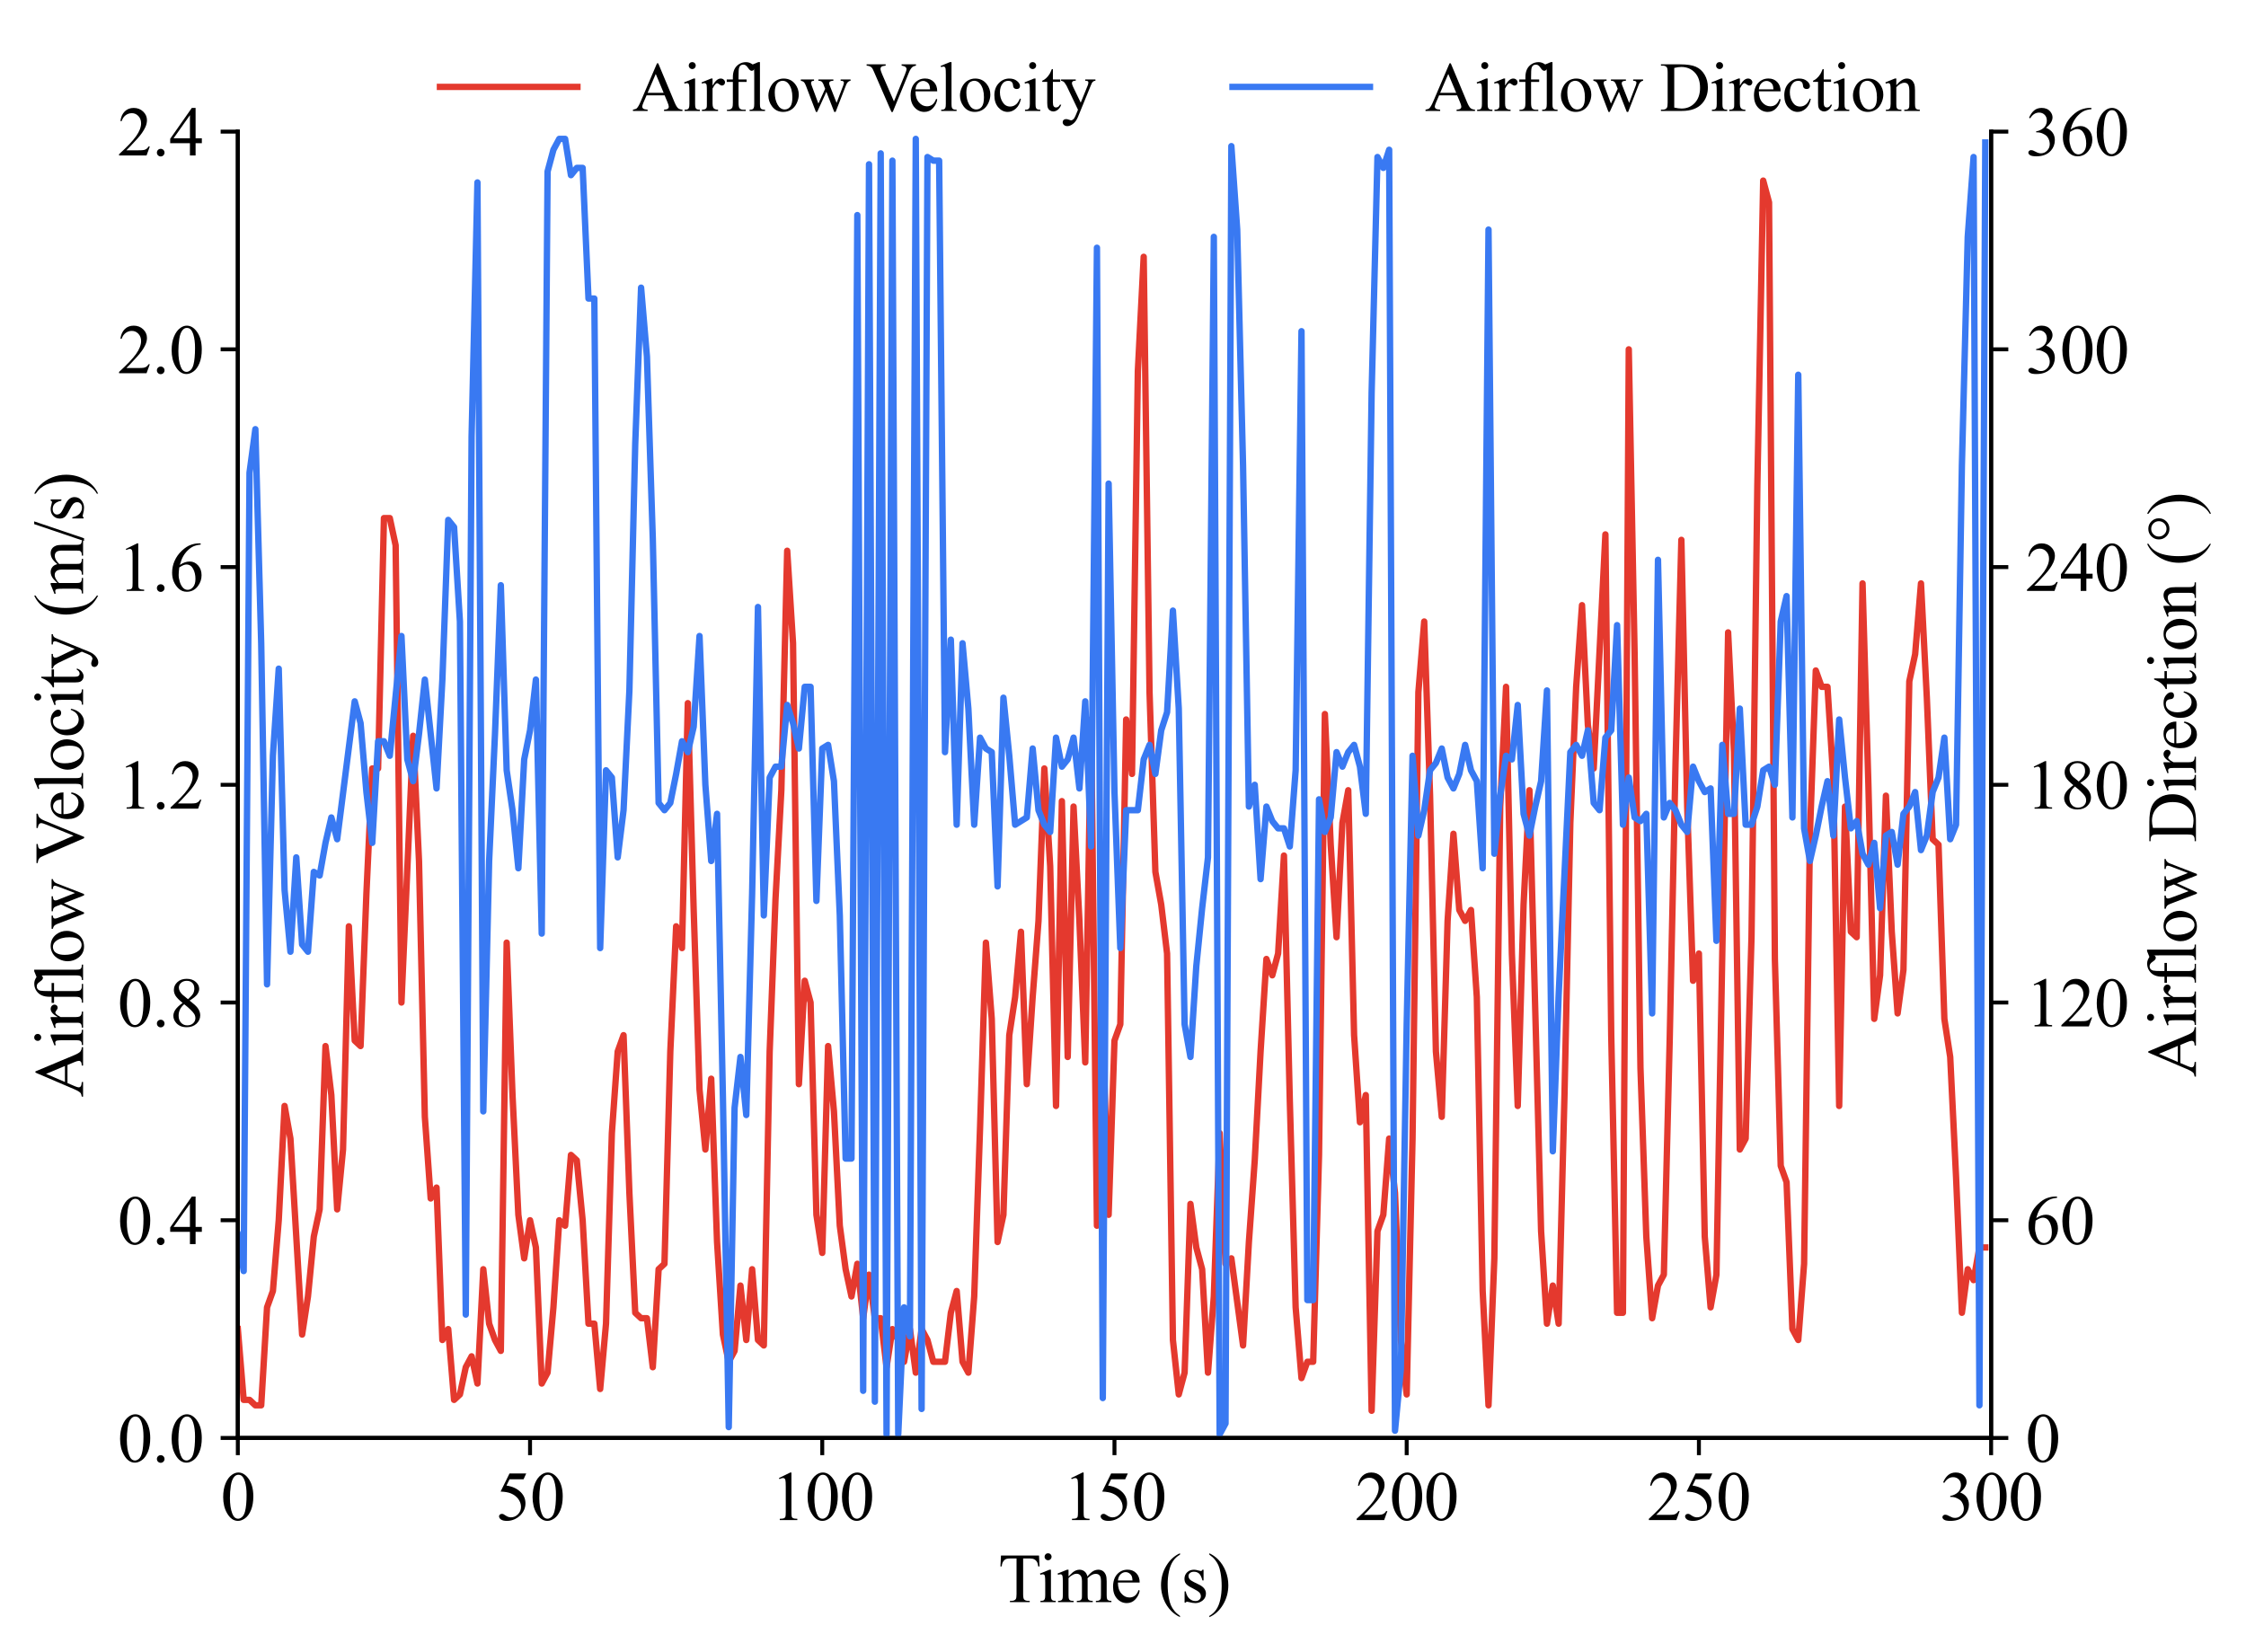 <?xml version="1.0" encoding="utf-8" standalone="no"?>
<!DOCTYPE svg PUBLIC "-//W3C//DTD SVG 1.1//EN"
  "http://www.w3.org/Graphics/SVG/1.1/DTD/svg11.dtd">
<svg xmlns:xlink="http://www.w3.org/1999/xlink" width="457.478pt" height="336.555pt" viewBox="0 0 457.478 336.555" xmlns="http://www.w3.org/2000/svg" version="1.1">
 <defs>
  <style type="text/css">*{stroke-linejoin: round; stroke-linecap: butt}</style>
 </defs>
 <g id="figure_1">
  <g id="patch_1">
   <path d="M 0 336.555 
L 457.478 336.555 
L 457.478 0 
L 0 0 
z
" style="fill: #ffffff"/>
  </g>
  <g id="axes_1">
   <g id="patch_2">
    <path d="M 48.442 292.923 
L 405.562 292.923 
L 405.562 26.811 
L 48.442 26.811 
z
" style="fill: #ffffff"/>
   </g>
   <g id="matplotlib.axis_1">
    <g id="xtick_1">
     <g id="line2d_1">
      <defs>
       <path id="m3b7aa25523" d="M 0 0 
L 0 3.5 
" style="stroke: #000000; stroke-width: 0.8"/>
      </defs>
      <g>
       <use xlink:href="#m3b7aa25523" x="48.442" y="292.923" style="stroke: #000000; stroke-width: 0.8"/>
      </g>
     </g>
     <g id="text_1">
      <!-- 0 -->
      <g transform="translate(44.942 309.644)scale(0.14 -0.14)">
       <defs>
        <path id="TimesNewRomanPSMT-30" d="M 231 2094 
Q 231 2819 450 3342 
Q 669 3866 1031 4122 
Q 1313 4325 1613 4325 
Q 2100 4325 2488 3828 
Q 2972 3213 2972 2159 
Q 2972 1422 2759 906 
Q 2547 391 2217 158 
Q 1888 -75 1581 -75 
Q 975 -75 572 641 
Q 231 1244 231 2094 
z
M 844 2016 
Q 844 1141 1059 588 
Q 1238 122 1591 122 
Q 1759 122 1940 273 
Q 2122 425 2216 781 
Q 2359 1319 2359 2297 
Q 2359 3022 2209 3506 
Q 2097 3866 1919 4016 
Q 1791 4119 1609 4119 
Q 1397 4119 1231 3928 
Q 1006 3669 925 3112 
Q 844 2556 844 2016 
z
" transform="scale(0.016)"/>
       </defs>
       <use xlink:href="#TimesNewRomanPSMT-30"/>
      </g>
     </g>
    </g>
    <g id="xtick_2">
     <g id="line2d_2">
      <g>
       <use xlink:href="#m3b7aa25523" x="107.962" y="292.923" style="stroke: #000000; stroke-width: 0.8"/>
      </g>
     </g>
     <g id="text_2">
      <!-- 50 -->
      <g transform="translate(100.962 309.644)scale(0.14 -0.14)">
       <defs>
        <path id="TimesNewRomanPSMT-35" d="M 2778 4238 
L 2534 3706 
L 1259 3706 
L 981 3138 
Q 1809 3016 2294 2522 
Q 2709 2097 2709 1522 
Q 2709 1188 2573 903 
Q 2438 619 2231 419 
Q 2025 219 1772 97 
Q 1413 -75 1034 -75 
Q 653 -75 479 54 
Q 306 184 306 341 
Q 306 428 378 495 
Q 450 563 559 563 
Q 641 563 702 538 
Q 763 513 909 409 
Q 1144 247 1384 247 
Q 1750 247 2026 523 
Q 2303 800 2303 1197 
Q 2303 1581 2056 1914 
Q 1809 2247 1375 2428 
Q 1034 2569 447 2591 
L 1259 4238 
L 2778 4238 
z
" transform="scale(0.016)"/>
       </defs>
       <use xlink:href="#TimesNewRomanPSMT-35"/>
       <use xlink:href="#TimesNewRomanPSMT-30" x="50"/>
      </g>
     </g>
    </g>
    <g id="xtick_3">
     <g id="line2d_3">
      <g>
       <use xlink:href="#m3b7aa25523" x="167.482" y="292.923" style="stroke: #000000; stroke-width: 0.8"/>
      </g>
     </g>
     <g id="text_3">
      <!-- 100 -->
      <g transform="translate(156.982 309.644)scale(0.14 -0.14)">
       <defs>
        <path id="TimesNewRomanPSMT-31" d="M 750 3822 
L 1781 4325 
L 1884 4325 
L 1884 747 
Q 1884 391 1914 303 
Q 1944 216 2037 169 
Q 2131 122 2419 116 
L 2419 0 
L 825 0 
L 825 116 
Q 1125 122 1212 167 
Q 1300 213 1334 289 
Q 1369 366 1369 747 
L 1369 3034 
Q 1369 3497 1338 3628 
Q 1316 3728 1258 3775 
Q 1200 3822 1119 3822 
Q 1003 3822 797 3725 
L 750 3822 
z
" transform="scale(0.016)"/>
       </defs>
       <use xlink:href="#TimesNewRomanPSMT-31"/>
       <use xlink:href="#TimesNewRomanPSMT-30" x="50"/>
       <use xlink:href="#TimesNewRomanPSMT-30" x="100"/>
      </g>
     </g>
    </g>
    <g id="xtick_4">
     <g id="line2d_4">
      <g>
       <use xlink:href="#m3b7aa25523" x="227.002" y="292.923" style="stroke: #000000; stroke-width: 0.8"/>
      </g>
     </g>
     <g id="text_4">
      <!-- 150 -->
      <g transform="translate(216.502 309.644)scale(0.14 -0.14)">
       <use xlink:href="#TimesNewRomanPSMT-31"/>
       <use xlink:href="#TimesNewRomanPSMT-35" x="50"/>
       <use xlink:href="#TimesNewRomanPSMT-30" x="100"/>
      </g>
     </g>
    </g>
    <g id="xtick_5">
     <g id="line2d_5">
      <g>
       <use xlink:href="#m3b7aa25523" x="286.522" y="292.923" style="stroke: #000000; stroke-width: 0.8"/>
      </g>
     </g>
     <g id="text_5">
      <!-- 200 -->
      <g transform="translate(276.022 309.644)scale(0.14 -0.14)">
       <defs>
        <path id="TimesNewRomanPSMT-32" d="M 2934 816 
L 2638 0 
L 138 0 
L 138 116 
Q 1241 1122 1691 1759 
Q 2141 2397 2141 2925 
Q 2141 3328 1894 3587 
Q 1647 3847 1303 3847 
Q 991 3847 742 3664 
Q 494 3481 375 3128 
L 259 3128 
Q 338 3706 661 4015 
Q 984 4325 1469 4325 
Q 1984 4325 2329 3994 
Q 2675 3663 2675 3213 
Q 2675 2891 2525 2569 
Q 2294 2063 1775 1497 
Q 997 647 803 472 
L 1909 472 
Q 2247 472 2383 497 
Q 2519 522 2628 598 
Q 2738 675 2819 816 
L 2934 816 
z
" transform="scale(0.016)"/>
       </defs>
       <use xlink:href="#TimesNewRomanPSMT-32"/>
       <use xlink:href="#TimesNewRomanPSMT-30" x="50"/>
       <use xlink:href="#TimesNewRomanPSMT-30" x="100"/>
      </g>
     </g>
    </g>
    <g id="xtick_6">
     <g id="line2d_6">
      <g>
       <use xlink:href="#m3b7aa25523" x="346.042" y="292.923" style="stroke: #000000; stroke-width: 0.8"/>
      </g>
     </g>
     <g id="text_6">
      <!-- 250 -->
      <g transform="translate(335.542 309.644)scale(0.14 -0.14)">
       <use xlink:href="#TimesNewRomanPSMT-32"/>
       <use xlink:href="#TimesNewRomanPSMT-35" x="50"/>
       <use xlink:href="#TimesNewRomanPSMT-30" x="100"/>
      </g>
     </g>
    </g>
    <g id="xtick_7">
     <g id="line2d_7">
      <g>
       <use xlink:href="#m3b7aa25523" x="405.562" y="292.923" style="stroke: #000000; stroke-width: 0.8"/>
      </g>
     </g>
     <g id="text_7">
      <!-- 300 -->
      <g transform="translate(395.062 309.644)scale(0.14 -0.14)">
       <defs>
        <path id="TimesNewRomanPSMT-33" d="M 325 3431 
Q 506 3859 782 4092 
Q 1059 4325 1472 4325 
Q 1981 4325 2253 3994 
Q 2459 3747 2459 3466 
Q 2459 3003 1878 2509 
Q 2269 2356 2469 2072 
Q 2669 1788 2669 1403 
Q 2669 853 2319 450 
Q 1863 -75 997 -75 
Q 569 -75 414 31 
Q 259 138 259 259 
Q 259 350 332 419 
Q 406 488 509 488 
Q 588 488 669 463 
Q 722 447 909 348 
Q 1097 250 1169 231 
Q 1284 197 1416 197 
Q 1734 197 1970 444 
Q 2206 691 2206 1028 
Q 2206 1275 2097 1509 
Q 2016 1684 1919 1775 
Q 1784 1900 1550 2001 
Q 1316 2103 1072 2103 
L 972 2103 
L 972 2197 
Q 1219 2228 1467 2375 
Q 1716 2522 1828 2728 
Q 1941 2934 1941 3181 
Q 1941 3503 1739 3701 
Q 1538 3900 1238 3900 
Q 753 3900 428 3381 
L 325 3431 
z
" transform="scale(0.016)"/>
       </defs>
       <use xlink:href="#TimesNewRomanPSMT-33"/>
       <use xlink:href="#TimesNewRomanPSMT-30" x="50"/>
       <use xlink:href="#TimesNewRomanPSMT-30" x="100"/>
      </g>
     </g>
    </g>
    <g id="text_8">
     <!-- Time (s) -->
     <g transform="translate(203.339 326.36)scale(0.14 -0.14)">
      <defs>
       <path id="TimesNewRomanPSMT-54" d="M 3703 4238 
L 3750 3244 
L 3631 3244 
Q 3597 3506 3538 3619 
Q 3441 3800 3280 3886 
Q 3119 3972 2856 3972 
L 2259 3972 
L 2259 734 
Q 2259 344 2344 247 
Q 2463 116 2709 116 
L 2856 116 
L 2856 0 
L 1059 0 
L 1059 116 
L 1209 116 
Q 1478 116 1591 278 
Q 1659 378 1659 734 
L 1659 3972 
L 1150 3972 
Q 853 3972 728 3928 
Q 566 3869 450 3700 
Q 334 3531 313 3244 
L 194 3244 
L 244 4238 
L 3703 4238 
z
" transform="scale(0.016)"/>
       <path id="TimesNewRomanPSMT-69" d="M 928 4444 
Q 1059 4444 1151 4351 
Q 1244 4259 1244 4128 
Q 1244 3997 1151 3903 
Q 1059 3809 928 3809 
Q 797 3809 703 3903 
Q 609 3997 609 4128 
Q 609 4259 701 4351 
Q 794 4444 928 4444 
z
M 1188 2947 
L 1188 647 
Q 1188 378 1227 289 
Q 1266 200 1342 156 
Q 1419 113 1622 113 
L 1622 0 
L 231 0 
L 231 113 
Q 441 113 512 153 
Q 584 194 626 287 
Q 669 381 669 647 
L 669 1750 
Q 669 2216 641 2353 
Q 619 2453 572 2492 
Q 525 2531 444 2531 
Q 356 2531 231 2484 
L 188 2597 
L 1050 2947 
L 1188 2947 
z
" transform="scale(0.016)"/>
       <path id="TimesNewRomanPSMT-6d" d="M 1050 2338 
Q 1363 2650 1419 2697 
Q 1559 2816 1721 2881 
Q 1884 2947 2044 2947 
Q 2313 2947 2506 2790 
Q 2700 2634 2766 2338 
Q 3088 2713 3309 2830 
Q 3531 2947 3766 2947 
Q 3994 2947 4170 2830 
Q 4347 2713 4450 2447 
Q 4519 2266 4519 1878 
L 4519 647 
Q 4519 378 4559 278 
Q 4591 209 4675 161 
Q 4759 113 4950 113 
L 4950 0 
L 3538 0 
L 3538 113 
L 3597 113 
Q 3781 113 3884 184 
Q 3956 234 3988 344 
Q 4000 397 4000 647 
L 4000 1878 
Q 4000 2228 3916 2372 
Q 3794 2572 3525 2572 
Q 3359 2572 3192 2489 
Q 3025 2406 2788 2181 
L 2781 2147 
L 2788 2013 
L 2788 647 
Q 2788 353 2820 281 
Q 2853 209 2943 161 
Q 3034 113 3253 113 
L 3253 0 
L 1806 0 
L 1806 113 
Q 2044 113 2133 169 
Q 2222 225 2256 338 
Q 2272 391 2272 647 
L 2272 1878 
Q 2272 2228 2169 2381 
Q 2031 2581 1784 2581 
Q 1616 2581 1450 2491 
Q 1191 2353 1050 2181 
L 1050 647 
Q 1050 366 1089 281 
Q 1128 197 1204 155 
Q 1281 113 1516 113 
L 1516 0 
L 100 0 
L 100 113 
Q 297 113 375 155 
Q 453 197 493 289 
Q 534 381 534 647 
L 534 1741 
Q 534 2213 506 2350 
Q 484 2453 437 2492 
Q 391 2531 309 2531 
Q 222 2531 100 2484 
L 53 2597 
L 916 2947 
L 1050 2947 
L 1050 2338 
z
" transform="scale(0.016)"/>
       <path id="TimesNewRomanPSMT-65" d="M 681 1784 
Q 678 1147 991 784 
Q 1303 422 1725 422 
Q 2006 422 2214 576 
Q 2422 731 2563 1106 
L 2659 1044 
Q 2594 616 2278 264 
Q 1963 -88 1488 -88 
Q 972 -88 605 314 
Q 238 716 238 1394 
Q 238 2128 614 2539 
Q 991 2950 1559 2950 
Q 2041 2950 2350 2633 
Q 2659 2316 2659 1784 
L 681 1784 
z
M 681 1966 
L 2006 1966 
Q 1991 2241 1941 2353 
Q 1863 2528 1708 2628 
Q 1553 2728 1384 2728 
Q 1125 2728 920 2526 
Q 716 2325 681 1966 
z
" transform="scale(0.016)"/>
       <path id="TimesNewRomanPSMT-20" transform="scale(0.016)"/>
       <path id="TimesNewRomanPSMT-28" d="M 1988 -1253 
L 1988 -1369 
Q 1516 -1131 1200 -813 
Q 750 -359 506 256 
Q 263 872 263 1534 
Q 263 2503 741 3301 
Q 1219 4100 1988 4444 
L 1988 4313 
Q 1603 4100 1356 3731 
Q 1109 3363 987 2797 
Q 866 2231 866 1616 
Q 866 947 969 400 
Q 1050 -31 1165 -292 
Q 1281 -553 1476 -793 
Q 1672 -1034 1988 -1253 
z
" transform="scale(0.016)"/>
       <path id="TimesNewRomanPSMT-73" d="M 2050 2947 
L 2050 1972 
L 1947 1972 
Q 1828 2431 1642 2597 
Q 1456 2763 1169 2763 
Q 950 2763 815 2647 
Q 681 2531 681 2391 
Q 681 2216 781 2091 
Q 878 1963 1175 1819 
L 1631 1597 
Q 2266 1288 2266 781 
Q 2266 391 1970 151 
Q 1675 -88 1309 -88 
Q 1047 -88 709 6 
Q 606 38 541 38 
Q 469 38 428 -44 
L 325 -44 
L 325 978 
L 428 978 
Q 516 541 762 319 
Q 1009 97 1316 97 
Q 1531 97 1667 223 
Q 1803 350 1803 528 
Q 1803 744 1651 891 
Q 1500 1038 1047 1263 
Q 594 1488 453 1669 
Q 313 1847 313 2119 
Q 313 2472 555 2709 
Q 797 2947 1181 2947 
Q 1350 2947 1591 2875 
Q 1750 2828 1803 2828 
Q 1853 2828 1881 2850 
Q 1909 2872 1947 2947 
L 2050 2947 
z
" transform="scale(0.016)"/>
       <path id="TimesNewRomanPSMT-29" d="M 144 4313 
L 144 4444 
Q 619 4209 934 3891 
Q 1381 3434 1625 2820 
Q 1869 2206 1869 1541 
Q 1869 572 1392 -226 
Q 916 -1025 144 -1369 
L 144 -1253 
Q 528 -1038 776 -670 
Q 1025 -303 1145 264 
Q 1266 831 1266 1447 
Q 1266 2113 1163 2663 
Q 1084 3094 967 3353 
Q 850 3613 656 3853 
Q 463 4094 144 4313 
z
" transform="scale(0.016)"/>
      </defs>
      <use xlink:href="#TimesNewRomanPSMT-54"/>
      <use xlink:href="#TimesNewRomanPSMT-69" x="57.584"/>
      <use xlink:href="#TimesNewRomanPSMT-6d" x="85.367"/>
      <use xlink:href="#TimesNewRomanPSMT-65" x="163.15"/>
      <use xlink:href="#TimesNewRomanPSMT-20" x="207.535"/>
      <use xlink:href="#TimesNewRomanPSMT-28" x="232.535"/>
      <use xlink:href="#TimesNewRomanPSMT-73" x="265.836"/>
      <use xlink:href="#TimesNewRomanPSMT-29" x="304.752"/>
     </g>
    </g>
   </g>
   <g id="matplotlib.axis_2">
    <g id="ytick_1">
     <g id="line2d_8">
      <defs>
       <path id="ma451b81533" d="M 0 0 
L -3.5 0 
" style="stroke: #000000; stroke-width: 0.8"/>
      </defs>
      <g>
       <use xlink:href="#ma451b81533" x="48.442" y="292.923" style="stroke: #000000; stroke-width: 0.8"/>
      </g>
     </g>
     <g id="text_9">
      <!-- 0.0 -->
      <g transform="translate(23.942 297.784)scale(0.14 -0.14)">
       <defs>
        <path id="TimesNewRomanPSMT-2e" d="M 800 606 
Q 947 606 1047 504 
Q 1147 403 1147 259 
Q 1147 116 1045 14 
Q 944 -88 800 -88 
Q 656 -88 554 14 
Q 453 116 453 259 
Q 453 406 554 506 
Q 656 606 800 606 
z
" transform="scale(0.016)"/>
       </defs>
       <use xlink:href="#TimesNewRomanPSMT-30"/>
       <use xlink:href="#TimesNewRomanPSMT-2e" x="50"/>
       <use xlink:href="#TimesNewRomanPSMT-30" x="75"/>
      </g>
     </g>
    </g>
    <g id="ytick_2">
     <g id="line2d_9">
      <g>
       <use xlink:href="#ma451b81533" x="48.442" y="248.571" style="stroke: #000000; stroke-width: 0.8"/>
      </g>
     </g>
     <g id="text_10">
      <!-- 0.4 -->
      <g transform="translate(23.942 253.432)scale(0.14 -0.14)">
       <defs>
        <path id="TimesNewRomanPSMT-34" d="M 2978 1563 
L 2978 1119 
L 2409 1119 
L 2409 0 
L 1894 0 
L 1894 1119 
L 100 1119 
L 100 1519 
L 2066 4325 
L 2409 4325 
L 2409 1563 
L 2978 1563 
z
M 1894 1563 
L 1894 3666 
L 406 1563 
L 1894 1563 
z
" transform="scale(0.016)"/>
       </defs>
       <use xlink:href="#TimesNewRomanPSMT-30"/>
       <use xlink:href="#TimesNewRomanPSMT-2e" x="50"/>
       <use xlink:href="#TimesNewRomanPSMT-34" x="75"/>
      </g>
     </g>
    </g>
    <g id="ytick_3">
     <g id="line2d_10">
      <g>
       <use xlink:href="#ma451b81533" x="48.442" y="204.219" style="stroke: #000000; stroke-width: 0.8"/>
      </g>
     </g>
     <g id="text_11">
      <!-- 0.8 -->
      <g transform="translate(23.942 209.08)scale(0.14 -0.14)">
       <defs>
        <path id="TimesNewRomanPSMT-38" d="M 1228 2134 
Q 725 2547 579 2797 
Q 434 3047 434 3316 
Q 434 3728 753 4026 
Q 1072 4325 1600 4325 
Q 2113 4325 2425 4047 
Q 2738 3769 2738 3413 
Q 2738 3175 2569 2928 
Q 2400 2681 1866 2347 
Q 2416 1922 2594 1678 
Q 2831 1359 2831 1006 
Q 2831 559 2490 242 
Q 2150 -75 1597 -75 
Q 994 -75 656 303 
Q 388 606 388 966 
Q 388 1247 577 1523 
Q 766 1800 1228 2134 
z
M 1719 2469 
Q 2094 2806 2194 3001 
Q 2294 3197 2294 3444 
Q 2294 3772 2109 3958 
Q 1925 4144 1606 4144 
Q 1288 4144 1088 3959 
Q 888 3775 888 3528 
Q 888 3366 970 3203 
Q 1053 3041 1206 2894 
L 1719 2469 
z
M 1375 2016 
Q 1116 1797 991 1539 
Q 866 1281 866 981 
Q 866 578 1086 336 
Q 1306 94 1647 94 
Q 1984 94 2187 284 
Q 2391 475 2391 747 
Q 2391 972 2272 1150 
Q 2050 1481 1375 2016 
z
" transform="scale(0.016)"/>
       </defs>
       <use xlink:href="#TimesNewRomanPSMT-30"/>
       <use xlink:href="#TimesNewRomanPSMT-2e" x="50"/>
       <use xlink:href="#TimesNewRomanPSMT-38" x="75"/>
      </g>
     </g>
    </g>
    <g id="ytick_4">
     <g id="line2d_11">
      <g>
       <use xlink:href="#ma451b81533" x="48.442" y="159.867" style="stroke: #000000; stroke-width: 0.8"/>
      </g>
     </g>
     <g id="text_12">
      <!-- 1.2 -->
      <g transform="translate(23.942 164.728)scale(0.14 -0.14)">
       <use xlink:href="#TimesNewRomanPSMT-31"/>
       <use xlink:href="#TimesNewRomanPSMT-2e" x="50"/>
       <use xlink:href="#TimesNewRomanPSMT-32" x="75"/>
      </g>
     </g>
    </g>
    <g id="ytick_5">
     <g id="line2d_12">
      <g>
       <use xlink:href="#ma451b81533" x="48.442" y="115.515" style="stroke: #000000; stroke-width: 0.8"/>
      </g>
     </g>
     <g id="text_13">
      <!-- 1.6 -->
      <g transform="translate(23.942 120.376)scale(0.14 -0.14)">
       <defs>
        <path id="TimesNewRomanPSMT-36" d="M 2869 4325 
L 2869 4209 
Q 2456 4169 2195 4045 
Q 1934 3922 1679 3669 
Q 1425 3416 1258 3105 
Q 1091 2794 978 2366 
Q 1428 2675 1881 2675 
Q 2316 2675 2634 2325 
Q 2953 1975 2953 1425 
Q 2953 894 2631 456 
Q 2244 -75 1606 -75 
Q 1172 -75 869 213 
Q 275 772 275 1663 
Q 275 2231 503 2743 
Q 731 3256 1154 3653 
Q 1578 4050 1965 4187 
Q 2353 4325 2688 4325 
L 2869 4325 
z
M 925 2138 
Q 869 1716 869 1456 
Q 869 1156 980 804 
Q 1091 453 1309 247 
Q 1469 100 1697 100 
Q 1969 100 2183 356 
Q 2397 613 2397 1088 
Q 2397 1622 2184 2012 
Q 1972 2403 1581 2403 
Q 1463 2403 1327 2353 
Q 1191 2303 925 2138 
z
" transform="scale(0.016)"/>
       </defs>
       <use xlink:href="#TimesNewRomanPSMT-31"/>
       <use xlink:href="#TimesNewRomanPSMT-2e" x="50"/>
       <use xlink:href="#TimesNewRomanPSMT-36" x="75"/>
      </g>
     </g>
    </g>
    <g id="ytick_6">
     <g id="line2d_13">
      <g>
       <use xlink:href="#ma451b81533" x="48.442" y="71.163" style="stroke: #000000; stroke-width: 0.8"/>
      </g>
     </g>
     <g id="text_14">
      <!-- 2.0 -->
      <g transform="translate(23.942 76.024)scale(0.14 -0.14)">
       <use xlink:href="#TimesNewRomanPSMT-32"/>
       <use xlink:href="#TimesNewRomanPSMT-2e" x="50"/>
       <use xlink:href="#TimesNewRomanPSMT-30" x="75"/>
      </g>
     </g>
    </g>
    <g id="ytick_7">
     <g id="line2d_14">
      <g>
       <use xlink:href="#ma451b81533" x="48.442" y="26.811" style="stroke: #000000; stroke-width: 0.8"/>
      </g>
     </g>
     <g id="text_15">
      <!-- 2.4 -->
      <g transform="translate(23.942 31.672)scale(0.14 -0.14)">
       <use xlink:href="#TimesNewRomanPSMT-32"/>
       <use xlink:href="#TimesNewRomanPSMT-2e" x="50"/>
       <use xlink:href="#TimesNewRomanPSMT-34" x="75"/>
      </g>
     </g>
    </g>
    <g id="text_16">
     <!-- Airflow Velocity (m/s) -->
     <g transform="translate(16.921 223.507)rotate(-90)scale(0.14 -0.14)">
      <defs>
       <path id="TimesNewRomanPSMT-41" d="M 2928 1419 
L 1288 1419 
L 1000 750 
Q 894 503 894 381 
Q 894 284 986 211 
Q 1078 138 1384 116 
L 1384 0 
L 50 0 
L 50 116 
Q 316 163 394 238 
Q 553 388 747 847 
L 2238 4334 
L 2347 4334 
L 3822 809 
Q 4000 384 4145 257 
Q 4291 131 4550 116 
L 4550 0 
L 2878 0 
L 2878 116 
Q 3131 128 3220 200 
Q 3309 272 3309 375 
Q 3309 513 3184 809 
L 2928 1419 
z
M 2841 1650 
L 2122 3363 
L 1384 1650 
L 2841 1650 
z
" transform="scale(0.016)"/>
       <path id="TimesNewRomanPSMT-72" d="M 1038 2947 
L 1038 2303 
Q 1397 2947 1775 2947 
Q 1947 2947 2059 2842 
Q 2172 2738 2172 2600 
Q 2172 2478 2090 2393 
Q 2009 2309 1897 2309 
Q 1788 2309 1652 2417 
Q 1516 2525 1450 2525 
Q 1394 2525 1328 2463 
Q 1188 2334 1038 2041 
L 1038 669 
Q 1038 431 1097 309 
Q 1138 225 1241 169 
Q 1344 113 1538 113 
L 1538 0 
L 72 0 
L 72 113 
Q 291 113 397 181 
Q 475 231 506 341 
Q 522 394 522 644 
L 522 1753 
Q 522 2253 501 2348 
Q 481 2444 426 2487 
Q 372 2531 291 2531 
Q 194 2531 72 2484 
L 41 2597 
L 906 2947 
L 1038 2947 
z
" transform="scale(0.016)"/>
       <path id="TimesNewRomanPSMT-66" d="M 1319 2638 
L 1319 756 
Q 1319 356 1406 250 
Q 1522 113 1716 113 
L 1975 113 
L 1975 0 
L 266 0 
L 266 113 
L 394 113 
Q 519 113 622 175 
Q 725 238 764 344 
Q 803 450 803 756 
L 803 2638 
L 247 2638 
L 247 2863 
L 803 2863 
L 803 3050 
Q 803 3478 940 3775 
Q 1078 4072 1361 4255 
Q 1644 4438 1997 4438 
Q 2325 4438 2600 4225 
Q 2781 4084 2781 3909 
Q 2781 3816 2700 3733 
Q 2619 3650 2525 3650 
Q 2453 3650 2373 3701 
Q 2294 3753 2178 3923 
Q 2063 4094 1966 4153 
Q 1869 4213 1750 4213 
Q 1606 4213 1506 4136 
Q 1406 4059 1362 3898 
Q 1319 3738 1319 3069 
L 1319 2863 
L 2056 2863 
L 2056 2638 
L 1319 2638 
z
" transform="scale(0.016)"/>
       <path id="TimesNewRomanPSMT-6c" d="M 1184 4444 
L 1184 647 
Q 1184 378 1223 290 
Q 1263 203 1344 158 
Q 1425 113 1647 113 
L 1647 0 
L 244 0 
L 244 113 
Q 441 113 512 153 
Q 584 194 625 287 
Q 666 381 666 647 
L 666 3247 
Q 666 3731 644 3842 
Q 622 3953 573 3993 
Q 525 4034 450 4034 
Q 369 4034 244 3984 
L 191 4094 
L 1044 4444 
L 1184 4444 
z
" transform="scale(0.016)"/>
       <path id="TimesNewRomanPSMT-6f" d="M 1600 2947 
Q 2250 2947 2644 2453 
Q 2978 2031 2978 1484 
Q 2978 1100 2793 706 
Q 2609 313 2286 112 
Q 1963 -88 1566 -88 
Q 919 -88 538 428 
Q 216 863 216 1403 
Q 216 1797 411 2186 
Q 606 2575 925 2761 
Q 1244 2947 1600 2947 
z
M 1503 2744 
Q 1338 2744 1170 2645 
Q 1003 2547 900 2300 
Q 797 2053 797 1666 
Q 797 1041 1045 587 
Q 1294 134 1700 134 
Q 2003 134 2200 384 
Q 2397 634 2397 1244 
Q 2397 2006 2069 2444 
Q 1847 2744 1503 2744 
z
" transform="scale(0.016)"/>
       <path id="TimesNewRomanPSMT-77" d="M 41 2863 
L 1241 2863 
L 1241 2747 
Q 1075 2734 1023 2687 
Q 972 2641 972 2553 
Q 972 2456 1025 2319 
L 1638 672 
L 2253 2013 
L 2091 2434 
Q 2016 2622 1894 2694 
Q 1825 2738 1638 2747 
L 1638 2863 
L 3000 2863 
L 3000 2747 
Q 2775 2738 2681 2666 
Q 2619 2616 2619 2506 
Q 2619 2444 2644 2378 
L 3294 734 
L 3897 2319 
Q 3959 2488 3959 2588 
Q 3959 2647 3898 2694 
Q 3838 2741 3659 2747 
L 3659 2863 
L 4563 2863 
L 4563 2747 
Q 4291 2706 4163 2378 
L 3206 -88 
L 3078 -88 
L 2363 1741 
L 1528 -88 
L 1413 -88 
L 494 2319 
Q 403 2547 315 2626 
Q 228 2706 41 2747 
L 41 2863 
z
" transform="scale(0.016)"/>
       <path id="TimesNewRomanPSMT-56" d="M 4544 4238 
L 4544 4122 
Q 4319 4081 4203 3978 
Q 4038 3825 3909 3509 
L 2431 -97 
L 2316 -97 
L 728 3556 
Q 606 3838 556 3900 
Q 478 3997 364 4051 
Q 250 4106 56 4122 
L 56 4238 
L 1788 4238 
L 1788 4122 
Q 1494 4094 1406 4022 
Q 1319 3950 1319 3838 
Q 1319 3681 1463 3350 
L 2541 866 
L 3541 3319 
Q 3688 3681 3688 3822 
Q 3688 3913 3597 3995 
Q 3506 4078 3291 4113 
Q 3275 4116 3238 4122 
L 3238 4238 
L 4544 4238 
z
" transform="scale(0.016)"/>
       <path id="TimesNewRomanPSMT-63" d="M 2631 1088 
Q 2516 522 2178 217 
Q 1841 -88 1431 -88 
Q 944 -88 581 321 
Q 219 731 219 1428 
Q 219 2103 620 2525 
Q 1022 2947 1584 2947 
Q 2006 2947 2278 2723 
Q 2550 2500 2550 2259 
Q 2550 2141 2473 2067 
Q 2397 1994 2259 1994 
Q 2075 1994 1981 2113 
Q 1928 2178 1911 2362 
Q 1894 2547 1784 2644 
Q 1675 2738 1481 2738 
Q 1169 2738 978 2506 
Q 725 2200 725 1697 
Q 725 1184 976 792 
Q 1228 400 1656 400 
Q 1963 400 2206 609 
Q 2378 753 2541 1131 
L 2631 1088 
z
" transform="scale(0.016)"/>
       <path id="TimesNewRomanPSMT-74" d="M 1031 3803 
L 1031 2863 
L 1700 2863 
L 1700 2644 
L 1031 2644 
L 1031 788 
Q 1031 509 1111 412 
Q 1191 316 1316 316 
Q 1419 316 1516 380 
Q 1613 444 1666 569 
L 1788 569 
Q 1678 263 1478 108 
Q 1278 -47 1066 -47 
Q 922 -47 784 33 
Q 647 113 581 261 
Q 516 409 516 719 
L 516 2644 
L 63 2644 
L 63 2747 
Q 234 2816 414 2980 
Q 594 3144 734 3369 
Q 806 3488 934 3803 
L 1031 3803 
z
" transform="scale(0.016)"/>
       <path id="TimesNewRomanPSMT-79" d="M 38 2863 
L 1372 2863 
L 1372 2747 
L 1306 2747 
Q 1166 2747 1095 2686 
Q 1025 2625 1025 2534 
Q 1025 2413 1128 2197 
L 1825 753 
L 2466 2334 
Q 2519 2463 2519 2588 
Q 2519 2644 2497 2672 
Q 2472 2706 2419 2726 
Q 2366 2747 2231 2747 
L 2231 2863 
L 3163 2863 
L 3163 2747 
Q 3047 2734 2984 2696 
Q 2922 2659 2847 2556 
Q 2819 2513 2741 2316 
L 1575 -541 
Q 1406 -956 1132 -1168 
Q 859 -1381 606 -1381 
Q 422 -1381 303 -1275 
Q 184 -1169 184 -1031 
Q 184 -900 270 -820 
Q 356 -741 506 -741 
Q 609 -741 788 -809 
Q 913 -856 944 -856 
Q 1038 -856 1148 -759 
Q 1259 -663 1372 -384 
L 1575 113 
L 547 2272 
Q 500 2369 397 2513 
Q 319 2622 269 2659 
Q 197 2709 38 2747 
L 38 2863 
z
" transform="scale(0.016)"/>
       <path id="TimesNewRomanPSMT-2f" d="M 1794 4444 
L 259 -88 
L 9 -88 
L 1544 4444 
L 1794 4444 
z
" transform="scale(0.016)"/>
      </defs>
      <use xlink:href="#TimesNewRomanPSMT-41"/>
      <use xlink:href="#TimesNewRomanPSMT-69" x="72.217"/>
      <use xlink:href="#TimesNewRomanPSMT-72" x="100"/>
      <use xlink:href="#TimesNewRomanPSMT-66" x="133.301"/>
      <use xlink:href="#TimesNewRomanPSMT-6c" x="166.602"/>
      <use xlink:href="#TimesNewRomanPSMT-6f" x="194.385"/>
      <use xlink:href="#TimesNewRomanPSMT-77" x="244.385"/>
      <use xlink:href="#TimesNewRomanPSMT-20" x="316.602"/>
      <use xlink:href="#TimesNewRomanPSMT-56" x="339.852"/>
      <use xlink:href="#TimesNewRomanPSMT-65" x="400.943"/>
      <use xlink:href="#TimesNewRomanPSMT-6c" x="445.328"/>
      <use xlink:href="#TimesNewRomanPSMT-6f" x="473.111"/>
      <use xlink:href="#TimesNewRomanPSMT-63" x="523.111"/>
      <use xlink:href="#TimesNewRomanPSMT-69" x="567.496"/>
      <use xlink:href="#TimesNewRomanPSMT-74" x="595.279"/>
      <use xlink:href="#TimesNewRomanPSMT-79" x="623.062"/>
      <use xlink:href="#TimesNewRomanPSMT-20" x="673.062"/>
      <use xlink:href="#TimesNewRomanPSMT-28" x="698.062"/>
      <use xlink:href="#TimesNewRomanPSMT-6d" x="731.363"/>
      <use xlink:href="#TimesNewRomanPSMT-2f" x="809.146"/>
      <use xlink:href="#TimesNewRomanPSMT-73" x="836.93"/>
      <use xlink:href="#TimesNewRomanPSMT-29" x="875.846"/>
     </g>
    </g>
   </g>
   <g id="line2d_15">
    <path d="M 48.442 270.747 
L 49.633 285.162 
L 50.823 285.162 
L 52.013 286.27 
L 53.204 286.27 
L 54.394 266.312 
L 55.585 262.986 
L 56.775 248.571 
L 57.965 225.286 
L 59.156 231.939 
L 61.537 271.856 
L 62.727 264.094 
L 63.917 251.898 
L 65.108 246.354 
L 66.298 213.09 
L 67.489 223.069 
L 68.679 246.354 
L 69.869 234.157 
L 71.06 188.696 
L 72.25 211.981 
L 73.441 213.09 
L 74.631 182.043 
L 75.821 156.541 
L 77.012 156.541 
L 78.202 105.536 
L 79.393 105.536 
L 80.583 111.08 
L 81.773 204.219 
L 84.154 149.888 
L 85.345 175.39 
L 86.535 227.504 
L 87.725 244.136 
L 88.916 241.918 
L 90.106 272.965 
L 91.297 270.747 
L 92.487 285.162 
L 93.677 284.053 
L 94.868 278.509 
L 96.058 276.291 
L 97.249 281.835 
L 98.439 258.55 
L 99.629 269.638 
L 100.82 272.965 
L 102.01 275.182 
L 103.201 192.022 
L 104.391 223.069 
L 105.581 247.462 
L 106.772 256.333 
L 107.962 248.571 
L 109.153 254.115 
L 110.343 281.835 
L 111.533 279.618 
L 112.724 266.312 
L 113.914 248.571 
L 115.105 249.68 
L 116.295 235.266 
L 117.485 236.374 
L 118.676 248.571 
L 119.866 269.638 
L 121.057 269.638 
L 122.247 282.944 
L 123.437 269.638 
L 124.628 230.83 
L 125.818 214.198 
L 127.009 210.872 
L 128.199 243.027 
L 129.389 267.421 
L 130.58 268.53 
L 131.77 268.53 
L 132.961 278.509 
L 134.151 258.55 
L 135.341 257.442 
L 136.532 214.198 
L 137.722 188.696 
L 138.913 193.131 
L 140.103 143.235 
L 141.293 185.37 
L 142.484 221.96 
L 143.674 234.157 
L 144.865 219.742 
L 146.055 253.006 
L 147.245 271.856 
L 148.436 277.4 
L 149.626 275.182 
L 150.817 261.877 
L 152.007 272.965 
L 153.197 258.55 
L 154.388 272.965 
L 155.578 274.074 
L 156.769 214.198 
L 157.959 183.152 
L 159.149 160.976 
L 160.34 112.189 
L 161.53 131.038 
L 162.721 220.851 
L 163.911 199.784 
L 165.101 204.219 
L 166.292 247.462 
L 167.482 255.224 
L 168.673 213.09 
L 169.863 226.395 
L 171.053 249.68 
L 172.244 258.55 
L 173.434 264.094 
L 174.625 257.442 
L 175.815 268.53 
L 177.005 259.659 
L 178.196 268.53 
L 179.386 268.53 
L 180.577 278.509 
L 181.767 270.747 
L 182.957 272.965 
L 184.148 277.4 
L 185.338 270.747 
L 186.529 279.618 
L 187.719 270.747 
L 188.909 272.965 
L 190.1 277.4 
L 192.481 277.4 
L 193.671 267.421 
L 194.861 262.986 
L 196.052 277.4 
L 197.242 279.618 
L 198.433 264.094 
L 199.623 229.722 
L 200.813 192.022 
L 202.004 207.546 
L 203.194 253.006 
L 204.385 247.462 
L 205.575 210.872 
L 206.765 203.11 
L 207.956 189.805 
L 209.146 220.851 
L 210.337 203.11 
L 211.527 187.587 
L 212.717 156.541 
L 213.908 176.499 
L 215.098 225.286 
L 216.289 163.194 
L 217.479 215.307 
L 218.669 164.302 
L 219.86 187.587 
L 221.05 216.416 
L 222.241 146.562 
L 223.431 249.68 
L 224.621 209.763 
L 225.812 247.462 
L 227.002 211.981 
L 228.193 208.654 
L 229.383 146.562 
L 230.573 157.65 
L 231.764 75.598 
L 232.954 52.314 
L 234.145 141.018 
L 235.335 177.608 
L 236.525 184.261 
L 237.716 194.24 
L 238.906 272.965 
L 240.097 284.053 
L 241.287 279.618 
L 242.477 245.245 
L 243.668 254.115 
L 244.858 258.55 
L 246.049 279.618 
L 247.239 264.094 
L 248.429 230.83 
L 249.62 257.442 
L 250.81 256.333 
L 253.191 274.074 
L 254.381 253.006 
L 255.572 236.374 
L 256.762 214.198 
L 257.953 195.349 
L 259.143 198.675 
L 260.333 194.24 
L 261.524 174.282 
L 262.714 224.178 
L 263.905 266.312 
L 265.095 280.726 
L 266.285 277.4 
L 267.476 277.4 
L 268.666 235.266 
L 269.857 145.453 
L 271.047 172.064 
L 272.237 190.914 
L 273.428 167.629 
L 274.618 160.976 
L 275.809 210.872 
L 276.999 228.613 
L 278.189 223.069 
L 279.38 287.379 
L 280.57 250.789 
L 281.761 247.462 
L 282.951 231.939 
L 284.141 243.027 
L 285.332 272.965 
L 286.522 284.053 
L 287.713 231.939 
L 288.903 141.018 
L 290.093 126.603 
L 291.284 162.085 
L 292.474 214.198 
L 293.665 227.504 
L 294.855 187.587 
L 296.045 169.846 
L 297.236 185.37 
L 298.426 187.587 
L 299.617 185.37 
L 300.807 203.11 
L 301.997 262.986 
L 303.188 286.27 
L 304.378 256.333 
L 305.569 164.302 
L 306.759 139.909 
L 307.949 194.24 
L 309.14 225.286 
L 310.33 184.261 
L 311.521 160.976 
L 313.901 250.789 
L 315.092 269.638 
L 316.282 261.877 
L 317.473 269.638 
L 318.663 223.069 
L 319.853 167.629 
L 321.044 139.909 
L 322.234 123.277 
L 323.425 147.67 
L 324.615 156.541 
L 326.996 108.862 
L 328.186 210.872 
L 329.377 267.421 
L 330.567 267.421 
L 331.757 71.163 
L 332.948 133.256 
L 334.138 217.525 
L 335.329 251.898 
L 336.519 268.53 
L 337.709 261.877 
L 338.9 259.659 
L 340.09 211.981 
L 341.281 155.432 
L 342.471 109.971 
L 343.661 164.302 
L 344.852 199.784 
L 346.042 194.24 
L 347.233 251.898 
L 348.423 266.312 
L 349.613 259.659 
L 351.994 128.821 
L 353.185 153.214 
L 354.375 234.157 
L 355.565 231.939 
L 356.756 190.914 
L 357.946 98.883 
L 359.137 36.79 
L 360.327 41.226 
L 361.517 195.349 
L 362.708 237.483 
L 363.898 240.81 
L 365.089 270.747 
L 366.279 272.965 
L 367.469 257.442 
L 368.66 169.846 
L 369.85 136.582 
L 371.041 139.909 
L 372.231 139.909 
L 373.421 158.758 
L 374.612 225.286 
L 375.802 164.302 
L 376.993 189.805 
L 378.183 190.914 
L 379.373 118.842 
L 380.564 159.867 
L 381.754 207.546 
L 382.945 198.675 
L 384.135 162.085 
L 385.325 189.805 
L 386.516 206.437 
L 387.706 197.566 
L 388.897 138.8 
L 390.087 133.256 
L 391.277 118.842 
L 392.468 142.126 
L 393.658 170.955 
L 394.849 172.064 
L 396.039 207.546 
L 397.229 215.307 
L 398.42 239.701 
L 399.61 267.421 
L 400.801 258.55 
L 401.991 260.768 
L 403.181 254.115 
L 404.372 254.115 
L 404.372 254.115 
" clip-path="url(#p89a5f65936)" style="fill: none; stroke: #e4392e; stroke-width: 1.3; stroke-linecap: square"/>
   </g>
   <g id="patch_3">
    <path d="M 48.442 292.923 
L 48.442 26.811 
" style="fill: none; stroke: #000000; stroke-width: 0.8; stroke-linejoin: miter; stroke-linecap: square"/>
   </g>
   <g id="patch_4">
    <path d="M 405.562 292.923 
L 405.562 26.811 
" style="fill: none; stroke: #000000; stroke-width: 0.8; stroke-linejoin: miter; stroke-linecap: square"/>
   </g>
   <g id="patch_5">
    <path d="M 48.442 292.923 
L 405.562 292.923 
" style="fill: none; stroke: #000000; stroke-width: 0.8; stroke-linejoin: miter; stroke-linecap: square"/>
   </g>
  </g>
  <g id="axes_2">
   <g id="matplotlib.axis_3">
    <g id="ytick_8">
     <g id="line2d_16">
      <defs>
       <path id="md15efb098c" d="M 0 0 
L 3.5 0 
" style="stroke: #000000; stroke-width: 0.8"/>
      </defs>
      <g>
       <use xlink:href="#md15efb098c" x="405.562" y="292.923" style="stroke: #000000; stroke-width: 0.8"/>
      </g>
     </g>
     <g id="text_17">
      <!-- 0 -->
      <g transform="translate(412.562 297.784)scale(0.14 -0.14)">
       <use xlink:href="#TimesNewRomanPSMT-30"/>
      </g>
     </g>
    </g>
    <g id="ytick_9">
     <g id="line2d_17">
      <g>
       <use xlink:href="#md15efb098c" x="405.562" y="248.571" style="stroke: #000000; stroke-width: 0.8"/>
      </g>
     </g>
     <g id="text_18">
      <!-- 60 -->
      <g transform="translate(412.562 253.432)scale(0.14 -0.14)">
       <use xlink:href="#TimesNewRomanPSMT-36"/>
       <use xlink:href="#TimesNewRomanPSMT-30" x="50"/>
      </g>
     </g>
    </g>
    <g id="ytick_10">
     <g id="line2d_18">
      <g>
       <use xlink:href="#md15efb098c" x="405.562" y="204.219" style="stroke: #000000; stroke-width: 0.8"/>
      </g>
     </g>
     <g id="text_19">
      <!-- 120 -->
      <g transform="translate(412.562 209.08)scale(0.14 -0.14)">
       <use xlink:href="#TimesNewRomanPSMT-31"/>
       <use xlink:href="#TimesNewRomanPSMT-32" x="50"/>
       <use xlink:href="#TimesNewRomanPSMT-30" x="100"/>
      </g>
     </g>
    </g>
    <g id="ytick_11">
     <g id="line2d_19">
      <g>
       <use xlink:href="#md15efb098c" x="405.562" y="159.867" style="stroke: #000000; stroke-width: 0.8"/>
      </g>
     </g>
     <g id="text_20">
      <!-- 180 -->
      <g transform="translate(412.562 164.728)scale(0.14 -0.14)">
       <use xlink:href="#TimesNewRomanPSMT-31"/>
       <use xlink:href="#TimesNewRomanPSMT-38" x="50"/>
       <use xlink:href="#TimesNewRomanPSMT-30" x="100"/>
      </g>
     </g>
    </g>
    <g id="ytick_12">
     <g id="line2d_20">
      <g>
       <use xlink:href="#md15efb098c" x="405.562" y="115.515" style="stroke: #000000; stroke-width: 0.8"/>
      </g>
     </g>
     <g id="text_21">
      <!-- 240 -->
      <g transform="translate(412.562 120.376)scale(0.14 -0.14)">
       <use xlink:href="#TimesNewRomanPSMT-32"/>
       <use xlink:href="#TimesNewRomanPSMT-34" x="50"/>
       <use xlink:href="#TimesNewRomanPSMT-30" x="100"/>
      </g>
     </g>
    </g>
    <g id="ytick_13">
     <g id="line2d_21">
      <g>
       <use xlink:href="#md15efb098c" x="405.562" y="71.163" style="stroke: #000000; stroke-width: 0.8"/>
      </g>
     </g>
     <g id="text_22">
      <!-- 300 -->
      <g transform="translate(412.562 76.024)scale(0.14 -0.14)">
       <use xlink:href="#TimesNewRomanPSMT-33"/>
       <use xlink:href="#TimesNewRomanPSMT-30" x="50"/>
       <use xlink:href="#TimesNewRomanPSMT-30" x="100"/>
      </g>
     </g>
    </g>
    <g id="ytick_14">
     <g id="line2d_22">
      <g>
       <use xlink:href="#md15efb098c" x="405.562" y="26.811" style="stroke: #000000; stroke-width: 0.8"/>
      </g>
     </g>
     <g id="text_23">
      <!-- 360 -->
      <g transform="translate(412.562 31.672)scale(0.14 -0.14)">
       <use xlink:href="#TimesNewRomanPSMT-33"/>
       <use xlink:href="#TimesNewRomanPSMT-36" x="50"/>
       <use xlink:href="#TimesNewRomanPSMT-30" x="100"/>
      </g>
     </g>
    </g>
    <g id="text_24">
     <!-- Airflow Direction (°) -->
     <g transform="translate(447.283 219.424)rotate(-90)scale(0.14 -0.14)">
      <defs>
       <path id="TimesNewRomanPSMT-44" d="M 109 0 
L 109 116 
L 269 116 
Q 538 116 650 288 
Q 719 391 719 750 
L 719 3488 
Q 719 3884 631 3984 
Q 509 4122 269 4122 
L 109 4122 
L 109 4238 
L 1834 4238 
Q 2784 4238 3279 4022 
Q 3775 3806 4076 3303 
Q 4378 2800 4378 2141 
Q 4378 1256 3841 663 
Q 3238 0 2003 0 
L 109 0 
z
M 1319 306 
Q 1716 219 1984 219 
Q 2709 219 3187 728 
Q 3666 1238 3666 2109 
Q 3666 2988 3187 3494 
Q 2709 4000 1959 4000 
Q 1678 4000 1319 3909 
L 1319 306 
z
" transform="scale(0.016)"/>
       <path id="TimesNewRomanPSMT-6e" d="M 1034 2341 
Q 1538 2947 1994 2947 
Q 2228 2947 2397 2830 
Q 2566 2713 2666 2444 
Q 2734 2256 2734 1869 
L 2734 647 
Q 2734 375 2778 278 
Q 2813 200 2889 156 
Q 2966 113 3172 113 
L 3172 0 
L 1756 0 
L 1756 113 
L 1816 113 
Q 2016 113 2095 173 
Q 2175 234 2206 353 
Q 2219 400 2219 647 
L 2219 1819 
Q 2219 2209 2117 2386 
Q 2016 2563 1775 2563 
Q 1403 2563 1034 2156 
L 1034 647 
Q 1034 356 1069 288 
Q 1113 197 1189 155 
Q 1266 113 1500 113 
L 1500 0 
L 84 0 
L 84 113 
L 147 113 
Q 366 113 442 223 
Q 519 334 519 647 
L 519 1709 
Q 519 2225 495 2337 
Q 472 2450 423 2490 
Q 375 2531 294 2531 
Q 206 2531 84 2484 
L 38 2597 
L 900 2947 
L 1034 2947 
L 1034 2341 
z
" transform="scale(0.016)"/>
       <path id="TimesNewRomanPSMT-b0" d="M 1266 4331 
Q 1669 4331 1948 4050 
Q 2228 3769 2228 3369 
Q 2228 2972 1947 2690 
Q 1666 2409 1266 2409 
Q 869 2409 587 2690 
Q 306 2972 306 3369 
Q 306 3769 586 4050 
Q 866 4331 1266 4331 
z
M 1266 4069 
Q 975 4069 772 3866 
Q 569 3663 569 3372 
Q 569 3084 772 2879 
Q 975 2675 1266 2675 
Q 1553 2675 1758 2879 
Q 1963 3084 1963 3372 
Q 1963 3663 1759 3866 
Q 1556 4069 1266 4069 
z
" transform="scale(0.016)"/>
      </defs>
      <use xlink:href="#TimesNewRomanPSMT-41"/>
      <use xlink:href="#TimesNewRomanPSMT-69" x="72.217"/>
      <use xlink:href="#TimesNewRomanPSMT-72" x="100"/>
      <use xlink:href="#TimesNewRomanPSMT-66" x="133.301"/>
      <use xlink:href="#TimesNewRomanPSMT-6c" x="166.602"/>
      <use xlink:href="#TimesNewRomanPSMT-6f" x="194.385"/>
      <use xlink:href="#TimesNewRomanPSMT-77" x="244.385"/>
      <use xlink:href="#TimesNewRomanPSMT-20" x="316.602"/>
      <use xlink:href="#TimesNewRomanPSMT-44" x="341.602"/>
      <use xlink:href="#TimesNewRomanPSMT-69" x="413.818"/>
      <use xlink:href="#TimesNewRomanPSMT-72" x="441.602"/>
      <use xlink:href="#TimesNewRomanPSMT-65" x="474.902"/>
      <use xlink:href="#TimesNewRomanPSMT-63" x="519.287"/>
      <use xlink:href="#TimesNewRomanPSMT-74" x="563.672"/>
      <use xlink:href="#TimesNewRomanPSMT-69" x="591.455"/>
      <use xlink:href="#TimesNewRomanPSMT-6f" x="619.238"/>
      <use xlink:href="#TimesNewRomanPSMT-6e" x="669.238"/>
      <use xlink:href="#TimesNewRomanPSMT-20" x="719.238"/>
      <use xlink:href="#TimesNewRomanPSMT-28" x="744.238"/>
      <use xlink:href="#TimesNewRomanPSMT-b0" x="777.539"/>
      <use xlink:href="#TimesNewRomanPSMT-29" x="817.529"/>
     </g>
    </g>
   </g>
   <g id="line2d_23">
    <path d="M 48.442 251.528 
L 49.633 258.92 
L 50.823 96.296 
L 52.013 87.426 
L 53.204 131.038 
L 54.394 200.523 
L 55.585 153.954 
L 56.775 136.213 
L 57.965 181.304 
L 59.156 193.87 
L 60.346 174.651 
L 61.537 192.392 
L 62.727 193.87 
L 63.917 177.608 
L 65.108 178.347 
L 66.298 171.694 
L 67.489 166.52 
L 68.679 170.955 
L 72.25 142.866 
L 73.441 147.301 
L 74.631 161.345 
L 75.821 171.694 
L 77.012 150.997 
L 78.202 150.997 
L 79.393 153.954 
L 81.773 129.56 
L 82.964 154.693 
L 84.154 159.128 
L 85.345 149.519 
L 86.535 138.431 
L 88.916 160.606 
L 90.106 138.431 
L 91.297 105.906 
L 92.487 107.384 
L 93.677 126.603 
L 94.868 267.79 
L 96.058 88.904 
L 97.249 37.16 
L 98.439 226.395 
L 99.629 175.391 
L 100.82 149.519 
L 102.01 119.211 
L 103.201 156.91 
L 104.391 165.042 
L 105.581 176.869 
L 106.772 154.693 
L 107.962 148.779 
L 109.153 138.431 
L 110.343 190.174 
L 111.533 34.942 
L 112.724 30.507 
L 113.914 28.29 
L 115.105 28.29 
L 116.295 35.682 
L 117.485 34.203 
L 118.676 34.203 
L 119.866 60.814 
L 121.057 60.814 
L 122.247 193.131 
L 123.437 156.91 
L 124.628 158.389 
L 125.818 174.651 
L 127.009 165.042 
L 128.199 140.648 
L 129.389 90.382 
L 130.58 58.597 
L 131.77 72.641 
L 132.961 109.602 
L 134.151 163.563 
L 135.341 165.042 
L 136.532 163.563 
L 137.722 157.649 
L 138.913 150.997 
L 140.103 153.214 
L 141.293 148.04 
L 142.484 129.56 
L 143.674 159.867 
L 144.865 175.391 
L 146.055 165.781 
L 147.245 223.438 
L 148.436 290.706 
L 149.626 225.656 
L 150.817 215.307 
L 152.007 227.135 
L 153.197 182.043 
L 154.388 123.646 
L 155.578 186.479 
L 156.769 158.389 
L 157.959 156.171 
L 159.149 156.171 
L 160.34 143.605 
L 161.53 147.301 
L 162.721 152.475 
L 163.911 139.909 
L 165.101 139.909 
L 166.292 183.521 
L 167.482 152.475 
L 168.673 151.736 
L 169.863 159.128 
L 171.053 186.479 
L 172.244 236.005 
L 173.434 236.005 
L 174.625 43.813 
L 175.815 283.314 
L 177.005 33.464 
L 178.196 285.531 
L 179.386 31.246 
L 180.577 292.184 
L 181.767 32.725 
L 182.957 292.184 
L 184.148 266.312 
L 185.338 272.226 
L 186.529 28.29 
L 187.719 287.01 
L 188.909 31.986 
L 190.1 32.725 
L 191.29 32.725 
L 192.481 153.214 
L 193.671 130.299 
L 194.861 167.998 
L 196.052 131.038 
L 197.242 144.344 
L 198.433 167.998 
L 199.623 150.258 
L 200.813 152.475 
L 202.004 153.214 
L 203.194 180.565 
L 204.385 142.126 
L 205.575 153.954 
L 206.765 167.998 
L 209.146 166.52 
L 210.337 152.475 
L 211.527 165.042 
L 212.717 167.998 
L 213.908 169.477 
L 215.098 150.258 
L 216.289 156.171 
L 217.479 154.693 
L 218.669 150.258 
L 219.86 160.606 
L 221.05 142.866 
L 222.241 172.433 
L 223.431 50.466 
L 224.621 284.792 
L 225.812 98.514 
L 227.002 161.345 
L 228.193 193.131 
L 229.383 165.042 
L 231.764 165.042 
L 232.954 154.693 
L 234.145 151.736 
L 235.335 157.649 
L 236.525 148.779 
L 237.716 145.083 
L 238.906 124.385 
L 240.097 144.344 
L 241.287 208.654 
L 242.477 215.307 
L 243.668 196.827 
L 244.858 185 
L 246.049 174.651 
L 247.239 48.248 
L 248.429 292.184 
L 249.62 289.966 
L 250.81 29.768 
L 252.001 46.77 
L 253.191 94.817 
L 254.381 164.303 
L 255.572 159.867 
L 256.762 179.086 
L 257.953 164.303 
L 259.143 167.259 
L 260.333 168.738 
L 261.524 168.738 
L 262.714 172.433 
L 263.905 156.91 
L 265.095 67.467 
L 266.285 264.834 
L 267.476 264.834 
L 268.666 162.824 
L 269.857 169.477 
L 271.047 166.52 
L 272.237 153.214 
L 273.428 156.171 
L 274.618 153.214 
L 275.809 151.736 
L 276.999 156.171 
L 278.189 165.781 
L 279.38 80.034 
L 280.57 31.986 
L 281.761 34.203 
L 282.951 30.507 
L 284.141 291.445 
L 285.332 278.878 
L 286.522 208.654 
L 287.713 153.954 
L 288.903 170.216 
L 290.093 165.042 
L 291.284 156.91 
L 292.474 155.432 
L 293.665 152.475 
L 294.855 158.389 
L 296.045 160.606 
L 297.236 157.649 
L 298.426 151.736 
L 299.617 156.91 
L 300.807 159.128 
L 301.997 176.869 
L 303.188 46.77 
L 304.378 173.912 
L 305.569 162.085 
L 306.759 153.954 
L 307.949 154.693 
L 309.14 143.605 
L 310.33 165.781 
L 311.521 170.216 
L 312.711 164.303 
L 313.901 159.128 
L 315.092 140.648 
L 316.282 234.526 
L 317.473 202.741 
L 319.853 153.214 
L 321.044 151.736 
L 322.234 153.954 
L 323.425 148.779 
L 324.615 163.563 
L 325.805 165.042 
L 326.996 150.258 
L 328.186 148.779 
L 329.377 127.342 
L 330.567 167.998 
L 331.757 158.389 
L 332.948 166.52 
L 334.138 167.259 
L 335.329 165.781 
L 336.519 206.437 
L 337.709 114.037 
L 338.9 166.52 
L 340.09 163.563 
L 341.281 165.042 
L 342.471 167.998 
L 343.661 169.477 
L 344.852 156.171 
L 346.042 159.128 
L 347.233 161.345 
L 348.423 160.606 
L 349.613 191.653 
L 350.804 151.736 
L 351.994 165.781 
L 353.185 165.781 
L 354.375 144.344 
L 355.565 167.998 
L 356.756 167.998 
L 357.946 164.303 
L 359.137 156.91 
L 360.327 156.171 
L 361.517 159.867 
L 362.708 126.603 
L 363.898 121.429 
L 365.089 166.52 
L 366.279 76.338 
L 367.469 168.738 
L 368.66 175.391 
L 369.85 170.216 
L 371.041 164.303 
L 372.231 159.128 
L 373.421 170.216 
L 374.612 146.561 
L 375.802 158.389 
L 376.993 168.738 
L 378.183 167.259 
L 379.373 173.912 
L 380.564 176.13 
L 381.754 171.694 
L 382.945 185 
L 384.135 170.216 
L 385.325 169.477 
L 386.516 176.13 
L 387.706 165.781 
L 388.897 164.303 
L 390.087 161.345 
L 391.277 173.173 
L 392.468 170.216 
L 393.658 161.345 
L 394.849 158.389 
L 396.039 150.258 
L 397.229 170.955 
L 398.42 167.998 
L 399.61 94.817 
L 400.801 48.248 
L 401.991 31.986 
L 403.181 286.27 
L 404.372 29.029 
L 404.372 29.029 
" clip-path="url(#p89a5f65936)" style="fill: none; stroke: #3979f2; stroke-width: 1.3; stroke-linecap: square"/>
   </g>
   <g id="patch_6">
    <path d="M 48.442 292.923 
L 48.442 26.811 
" style="fill: none; stroke: #000000; stroke-width: 0.8; stroke-linejoin: miter; stroke-linecap: square"/>
   </g>
   <g id="patch_7">
    <path d="M 405.562 292.923 
L 405.562 26.811 
" style="fill: none; stroke: #000000; stroke-width: 0.8; stroke-linejoin: miter; stroke-linecap: square"/>
   </g>
   <g id="patch_8">
    <path d="M 48.442 292.923 
L 405.562 292.923 
" style="fill: none; stroke: #000000; stroke-width: 0.8; stroke-linejoin: miter; stroke-linecap: square"/>
   </g>
   <g id="legend_1">
    <g id="line2d_24">
     <path d="M 89.612 17.7 
L 103.612 17.7 
L 117.612 17.7 
" style="fill: none; stroke: #e4392e; stroke-width: 1.3; stroke-linecap: square"/>
    </g>
    <g id="text_25">
     <!-- Airflow Velocity -->
     <g transform="translate(128.812 22.6)scale(0.14 -0.14)">
      <use xlink:href="#TimesNewRomanPSMT-41"/>
      <use xlink:href="#TimesNewRomanPSMT-69" x="72.217"/>
      <use xlink:href="#TimesNewRomanPSMT-72" x="100"/>
      <use xlink:href="#TimesNewRomanPSMT-66" x="133.301"/>
      <use xlink:href="#TimesNewRomanPSMT-6c" x="166.602"/>
      <use xlink:href="#TimesNewRomanPSMT-6f" x="194.385"/>
      <use xlink:href="#TimesNewRomanPSMT-77" x="244.385"/>
      <use xlink:href="#TimesNewRomanPSMT-20" x="316.602"/>
      <use xlink:href="#TimesNewRomanPSMT-56" x="339.852"/>
      <use xlink:href="#TimesNewRomanPSMT-65" x="400.943"/>
      <use xlink:href="#TimesNewRomanPSMT-6c" x="445.328"/>
      <use xlink:href="#TimesNewRomanPSMT-6f" x="473.111"/>
      <use xlink:href="#TimesNewRomanPSMT-63" x="523.111"/>
      <use xlink:href="#TimesNewRomanPSMT-69" x="567.496"/>
      <use xlink:href="#TimesNewRomanPSMT-74" x="595.279"/>
      <use xlink:href="#TimesNewRomanPSMT-79" x="623.062"/>
     </g>
    </g>
    <g id="line2d_25">
     <path d="M 251.041 17.7 
L 265.041 17.7 
L 279.041 17.7 
" style="fill: none; stroke: #3979f2; stroke-width: 1.3; stroke-linecap: square"/>
    </g>
    <g id="text_26">
     <!-- Airflow Direction -->
     <g transform="translate(290.241 22.6)scale(0.14 -0.14)">
      <use xlink:href="#TimesNewRomanPSMT-41"/>
      <use xlink:href="#TimesNewRomanPSMT-69" x="72.217"/>
      <use xlink:href="#TimesNewRomanPSMT-72" x="100"/>
      <use xlink:href="#TimesNewRomanPSMT-66" x="133.301"/>
      <use xlink:href="#TimesNewRomanPSMT-6c" x="166.602"/>
      <use xlink:href="#TimesNewRomanPSMT-6f" x="194.385"/>
      <use xlink:href="#TimesNewRomanPSMT-77" x="244.385"/>
      <use xlink:href="#TimesNewRomanPSMT-20" x="316.602"/>
      <use xlink:href="#TimesNewRomanPSMT-44" x="341.602"/>
      <use xlink:href="#TimesNewRomanPSMT-69" x="413.818"/>
      <use xlink:href="#TimesNewRomanPSMT-72" x="441.602"/>
      <use xlink:href="#TimesNewRomanPSMT-65" x="474.902"/>
      <use xlink:href="#TimesNewRomanPSMT-63" x="519.287"/>
      <use xlink:href="#TimesNewRomanPSMT-74" x="563.672"/>
      <use xlink:href="#TimesNewRomanPSMT-69" x="591.455"/>
      <use xlink:href="#TimesNewRomanPSMT-6f" x="619.238"/>
      <use xlink:href="#TimesNewRomanPSMT-6e" x="669.238"/>
     </g>
    </g>
   </g>
  </g>
 </g>
 <defs>
  <clipPath id="p89a5f65936">
   <rect x="48.442" y="26.811" width="357.12" height="266.112"/>
  </clipPath>
 </defs>
</svg>
